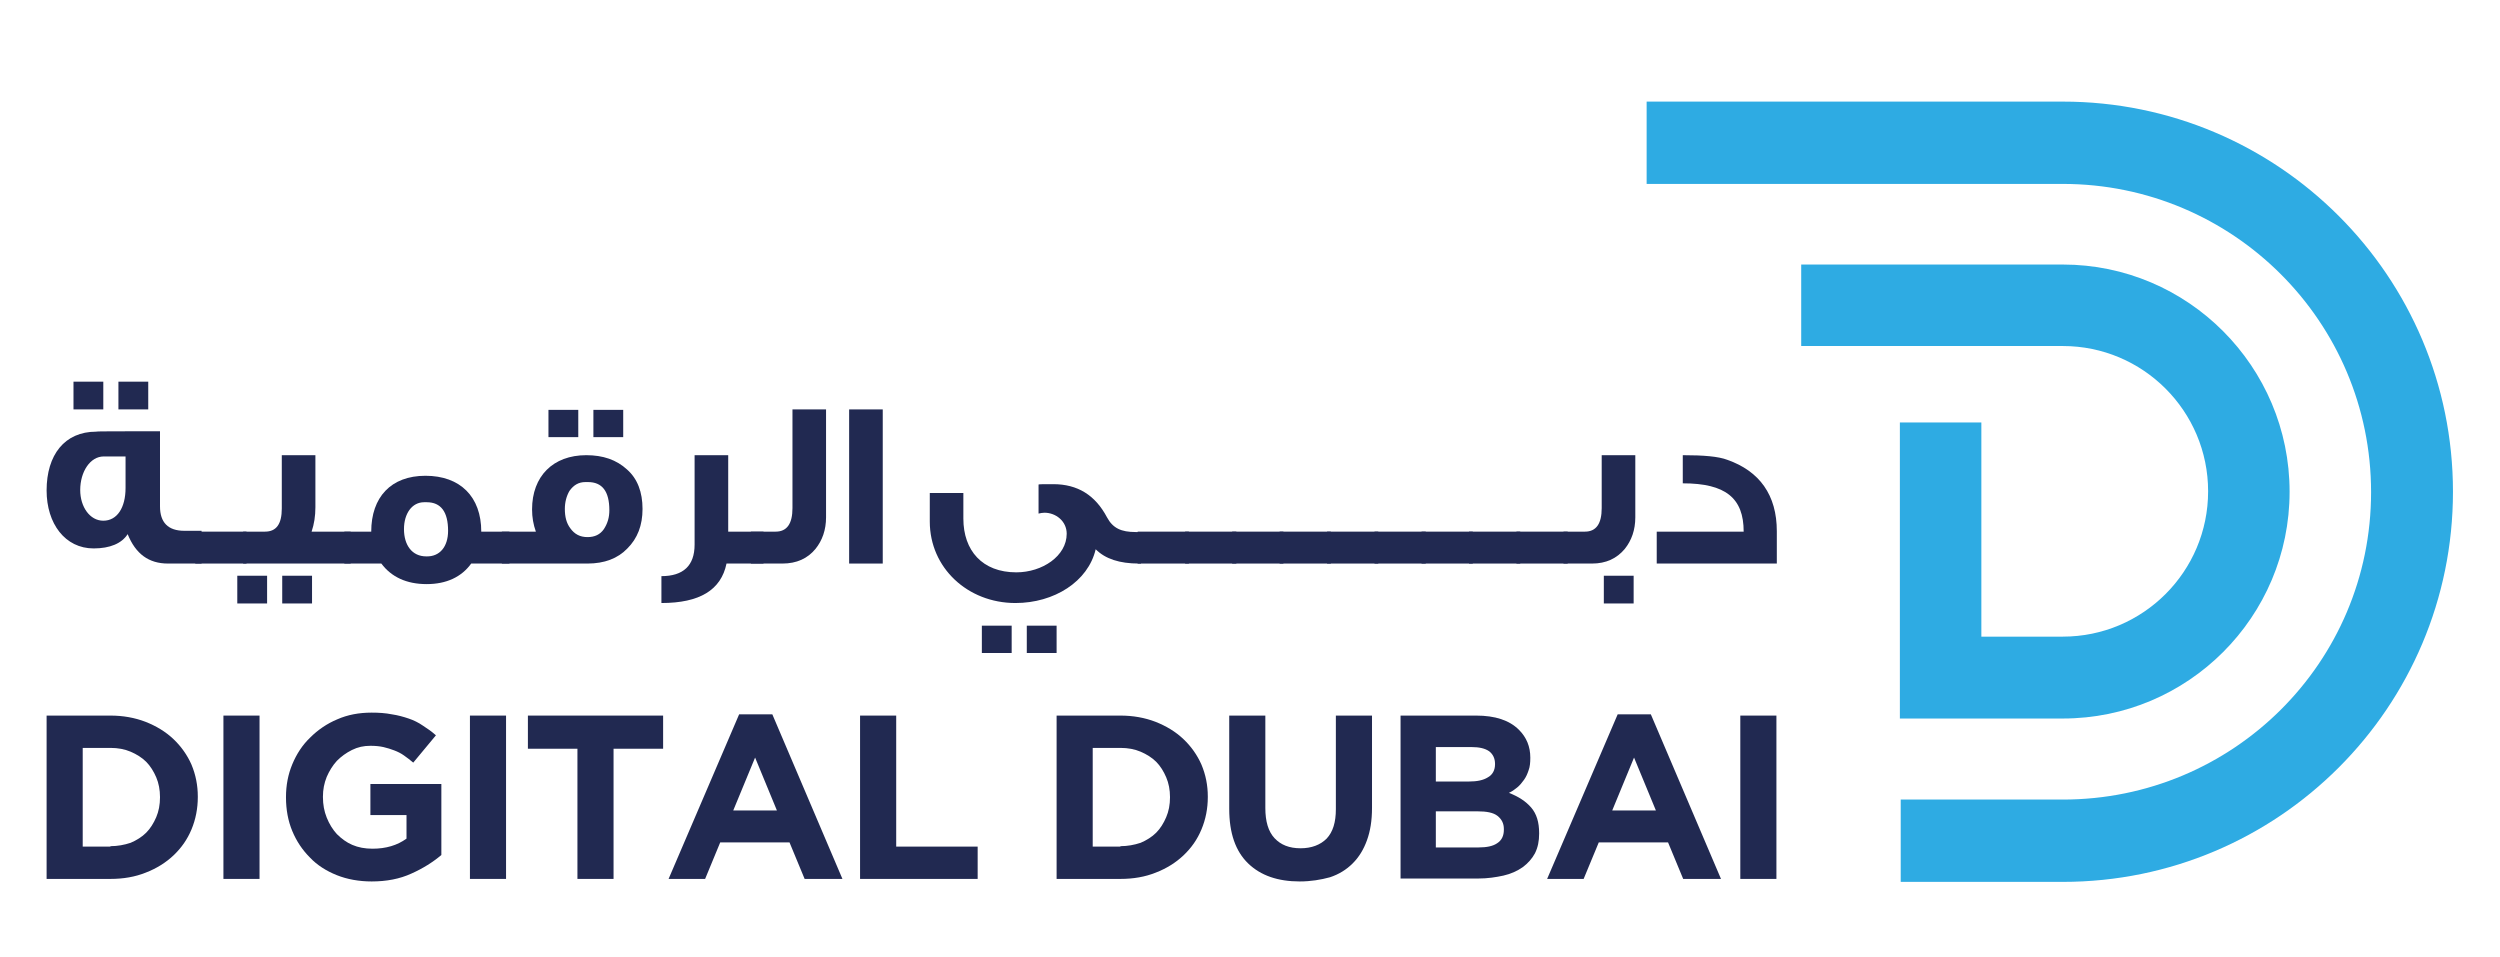 <svg width="81" height="31" viewBox="0 0 81 31" fill="none" xmlns="http://www.w3.org/2000/svg">
<path d="M6.531 18.259H5.443C4.817 18.259 4.395 17.946 4.136 17.306C3.946 17.606 3.565 17.769 3.034 17.769C2.109 17.769 1.51 16.966 1.51 15.891C1.51 14.735 2.095 13.986 3.116 13.986C3.116 13.973 3.81 13.973 5.184 13.973V16.408C5.184 16.925 5.443 17.198 5.973 17.198H6.531V18.259ZM3.347 13.265H2.381V12.367H3.347V13.265ZM4.068 15.81V14.789H3.361C2.925 14.789 2.599 15.279 2.599 15.878C2.599 16.422 2.912 16.871 3.347 16.871C3.796 16.871 4.068 16.449 4.068 15.81ZM4.803 13.265H3.837V12.367H4.803V13.265Z" fill="#212951"/>
<path d="M7.987 18.259H6.327V17.225H7.987V18.259Z" fill="#212951"/>
<path d="M8.654 19.552H7.688V18.654H8.654V19.552ZM11.361 18.259H7.878V17.225H8.586C8.953 17.225 9.13 16.98 9.13 16.477V14.748H10.219V16.436C10.219 16.721 10.178 16.98 10.096 17.225H11.361V18.259ZM10.11 19.552H9.144V18.654H10.11V19.552Z" fill="#212951"/>
<path d="M16.505 18.259H15.267C14.954 18.694 14.464 18.925 13.824 18.925C13.171 18.925 12.681 18.694 12.355 18.259H11.157V17.225H12.028C12.028 16.109 12.668 15.415 13.784 15.415C14.913 15.415 15.593 16.095 15.593 17.225H16.505V18.259ZM14.518 17.198C14.518 16.585 14.287 16.272 13.824 16.272H13.743C13.348 16.272 13.089 16.64 13.089 17.143C13.089 17.66 13.348 18.027 13.811 18.027C14.246 18.041 14.518 17.715 14.518 17.198Z" fill="#212951"/>
<path d="M20.818 16.49C20.818 17.021 20.655 17.442 20.328 17.769C20.015 18.096 19.58 18.259 19.036 18.259H16.26V17.225H17.362C17.28 16.993 17.239 16.762 17.239 16.504C17.239 15.429 17.92 14.748 18.995 14.748C19.539 14.748 19.974 14.898 20.315 15.211C20.655 15.51 20.818 15.946 20.818 16.49ZM18.736 14.163H17.77V13.279H18.736V14.163ZM19.743 16.531C19.743 15.918 19.512 15.619 19.049 15.619H18.968C18.75 15.619 18.587 15.714 18.451 15.905C18.355 16.068 18.301 16.272 18.301 16.49C18.301 16.748 18.355 16.953 18.478 17.116C18.614 17.306 18.791 17.402 19.036 17.402C19.267 17.402 19.444 17.32 19.566 17.143C19.689 16.953 19.743 16.762 19.743 16.531ZM20.192 14.163H19.226V13.279H20.192V14.163Z" fill="#212951"/>
<path d="M24.737 18.259H23.539C23.363 19.116 22.669 19.538 21.43 19.538V18.667C22.138 18.667 22.505 18.327 22.505 17.647V14.748H23.594V17.225H24.737V18.259Z" fill="#212951"/>
<path d="M26.764 16.762C26.764 17.17 26.642 17.51 26.424 17.782C26.166 18.096 25.812 18.259 25.349 18.259H24.329V17.225H25.131C25.499 17.225 25.676 16.966 25.676 16.463V13.265H26.764V16.762Z" fill="#212951"/>
<path d="M28.601 18.259H27.512V13.265H28.601V18.259Z" fill="#212951"/>
<path d="M36.956 18.259H36.901C36.275 18.259 35.812 18.109 35.5 17.796C35.255 18.844 34.153 19.538 32.901 19.538C31.35 19.538 30.125 18.395 30.125 16.898V15.973H31.213V16.803C31.213 17.837 31.826 18.544 32.928 18.544C33.772 18.544 34.561 18.014 34.561 17.293C34.561 16.884 34.207 16.612 33.84 16.612C33.772 16.612 33.717 16.626 33.649 16.64V15.701C33.649 15.687 33.799 15.687 34.125 15.687C34.914 15.687 35.486 16.041 35.867 16.762C36.057 17.116 36.33 17.238 36.792 17.238H36.969V18.259H36.956ZM32.778 21.157H31.812V20.272H32.778V21.157ZM34.234 21.157H33.268V20.272H34.234V21.157Z" fill="#212951"/>
<path d="M38.52 18.259H36.86V17.225H38.52V18.259Z" fill="#212951"/>
<path d="M40.058 18.259H38.398V17.225H40.058V18.259Z" fill="#212951"/>
<path d="M41.582 18.259H39.922V17.225H41.582V18.259Z" fill="#212951"/>
<path d="M43.119 18.259H41.459V17.225H43.119V18.259Z" fill="#212951"/>
<path d="M44.657 18.259H42.997V17.225H44.657V18.259Z" fill="#212951"/>
<path d="M46.194 18.259H44.534V17.225H46.194V18.259Z" fill="#212951"/>
<path d="M47.718 18.259H46.058V17.225H47.718V18.259Z" fill="#212951"/>
<path d="M49.256 18.259H47.596V17.225H49.256V18.259Z" fill="#212951"/>
<path d="M50.793 18.259H49.133V17.225H50.793V18.259Z" fill="#212951"/>
<path d="M52.984 16.762C52.984 17.171 52.862 17.511 52.644 17.783C52.385 18.096 52.032 18.259 51.583 18.259H50.657V17.225H51.351C51.719 17.225 51.895 16.966 51.895 16.463V14.748H52.984V16.762ZM52.93 19.552H51.964V18.654H52.93V19.552Z" fill="#212951"/>
<path d="M57.569 18.259H53.678V17.225H56.495C56.495 16.136 55.91 15.66 54.522 15.66V14.748C55.202 14.748 55.678 14.789 55.964 14.898C57.012 15.266 57.569 16.041 57.569 17.211V18.259Z" fill="#212951"/>
<path d="M1.51 23.185H3.579C3.987 23.185 4.368 23.253 4.721 23.389C5.062 23.525 5.361 23.702 5.62 23.947C5.864 24.178 6.069 24.464 6.205 24.776C6.341 25.103 6.409 25.443 6.409 25.811V25.824C6.409 26.192 6.341 26.545 6.205 26.872C6.069 27.198 5.878 27.471 5.62 27.716C5.375 27.947 5.075 28.137 4.721 28.273C4.381 28.41 4 28.477 3.579 28.477H1.51V23.185ZM3.579 27.416C3.81 27.416 4.028 27.375 4.232 27.307C4.422 27.226 4.599 27.117 4.735 26.981C4.871 26.845 4.98 26.668 5.062 26.477C5.143 26.287 5.184 26.069 5.184 25.838V25.824C5.184 25.593 5.143 25.375 5.062 25.185C4.98 24.994 4.871 24.817 4.735 24.681C4.599 24.545 4.422 24.436 4.232 24.355C4.041 24.273 3.823 24.232 3.579 24.232H2.68V27.43H3.579V27.416Z" fill="#212951"/>
<path d="M7.239 23.185H8.409V28.477H7.239V23.185Z" fill="#212951"/>
<path d="M12.042 28.559C11.634 28.559 11.253 28.491 10.912 28.355C10.572 28.219 10.273 28.029 10.042 27.784C9.797 27.539 9.606 27.253 9.47 26.926C9.334 26.6 9.266 26.233 9.266 25.838V25.824C9.266 25.443 9.334 25.09 9.47 24.763C9.606 24.436 9.797 24.137 10.055 23.892C10.3 23.647 10.6 23.443 10.926 23.307C11.266 23.157 11.634 23.089 12.042 23.089C12.273 23.089 12.491 23.103 12.695 23.144C12.885 23.171 13.076 23.225 13.239 23.28C13.402 23.334 13.566 23.416 13.702 23.511C13.851 23.606 13.988 23.702 14.124 23.824L13.389 24.709C13.294 24.627 13.185 24.545 13.089 24.477C12.994 24.409 12.885 24.355 12.777 24.314C12.668 24.273 12.545 24.232 12.423 24.205C12.3 24.178 12.164 24.164 12.001 24.164C11.783 24.164 11.593 24.205 11.402 24.3C11.212 24.396 11.062 24.504 10.912 24.654C10.776 24.804 10.668 24.981 10.586 25.171C10.504 25.375 10.463 25.579 10.463 25.811V25.824C10.463 26.069 10.504 26.287 10.586 26.491C10.668 26.695 10.776 26.872 10.912 27.022C11.062 27.171 11.225 27.294 11.416 27.375C11.606 27.457 11.824 27.498 12.069 27.498C12.504 27.498 12.872 27.389 13.171 27.171V26.409H12.001V25.402H14.3V27.702C14.028 27.933 13.702 28.137 13.335 28.301C12.954 28.478 12.518 28.559 12.042 28.559Z" fill="#212951"/>
<path d="M15.226 23.185H16.396V28.477H15.226V23.185Z" fill="#212951"/>
<path d="M18.709 24.259H17.104V23.185H21.485V24.259H19.879V28.477H18.709V24.259Z" fill="#212951"/>
<path d="M23.948 23.144H25.023L27.295 28.477H26.07L25.58 27.294H23.335L22.846 28.477H21.662L23.948 23.144ZM25.172 26.259L24.465 24.545L23.757 26.259H25.172Z" fill="#212951"/>
<path d="M27.866 23.185H29.037V27.43H31.676V28.477H27.866V23.185Z" fill="#212951"/>
<path d="M34.234 23.185H36.302C36.711 23.185 37.092 23.253 37.445 23.389C37.785 23.525 38.085 23.702 38.343 23.947C38.588 24.178 38.792 24.464 38.928 24.776C39.065 25.103 39.133 25.443 39.133 25.811V25.824C39.133 26.192 39.065 26.545 38.928 26.872C38.792 27.198 38.602 27.471 38.343 27.716C38.098 27.947 37.799 28.137 37.445 28.273C37.105 28.41 36.724 28.477 36.302 28.477H34.234V23.185ZM36.302 27.416C36.534 27.416 36.751 27.375 36.956 27.307C37.146 27.226 37.323 27.117 37.459 26.981C37.595 26.845 37.704 26.668 37.785 26.477C37.867 26.287 37.908 26.069 37.908 25.838V25.824C37.908 25.593 37.867 25.375 37.785 25.185C37.704 24.994 37.595 24.817 37.459 24.681C37.323 24.545 37.146 24.436 36.956 24.355C36.765 24.273 36.547 24.232 36.302 24.232H35.404V27.43H36.302V27.416Z" fill="#212951"/>
<path d="M42.112 28.559C41.405 28.559 40.847 28.369 40.439 27.974C40.031 27.579 39.827 26.994 39.827 26.205V23.185H40.997V26.178C40.997 26.613 41.092 26.94 41.296 27.158C41.5 27.375 41.772 27.484 42.14 27.484C42.493 27.484 42.779 27.375 42.983 27.171C43.187 26.954 43.282 26.641 43.282 26.219V23.185H44.453V26.178C44.453 26.586 44.398 26.926 44.289 27.226C44.181 27.525 44.031 27.77 43.827 27.974C43.623 28.178 43.378 28.328 43.092 28.423C42.793 28.505 42.466 28.559 42.112 28.559Z" fill="#212951"/>
<path d="M45.378 23.185H47.827C48.439 23.185 48.902 23.334 49.215 23.647C49.46 23.892 49.582 24.192 49.582 24.545V24.559C49.582 24.709 49.569 24.845 49.528 24.953C49.487 25.076 49.446 25.171 49.378 25.266C49.31 25.362 49.242 25.443 49.161 25.511C49.079 25.579 48.984 25.647 48.889 25.688C49.201 25.811 49.433 25.96 49.61 26.164C49.786 26.369 49.868 26.641 49.868 26.994V27.008C49.868 27.253 49.827 27.457 49.732 27.648C49.637 27.824 49.501 27.974 49.337 28.096C49.161 28.219 48.956 28.314 48.712 28.369C48.467 28.423 48.194 28.464 47.895 28.464H45.378V23.185ZM47.596 25.321C47.854 25.321 48.059 25.28 48.208 25.185C48.358 25.103 48.439 24.953 48.439 24.763V24.749C48.439 24.572 48.371 24.436 48.249 24.341C48.113 24.246 47.922 24.205 47.678 24.205H46.521V25.321H47.596ZM47.909 27.457C48.167 27.457 48.371 27.416 48.508 27.321C48.657 27.226 48.725 27.076 48.725 26.886V26.858C48.725 26.681 48.657 26.545 48.521 26.436C48.385 26.328 48.167 26.287 47.868 26.287H46.521V27.457H47.909Z" fill="#212951"/>
<path d="M52.413 23.144H53.487L55.76 28.477H54.535L54.045 27.294H51.8L51.31 28.477H50.127L52.413 23.144ZM53.651 26.259L52.943 24.545L52.236 26.259H53.651Z" fill="#212951"/>
<path d="M56.386 23.185H57.556V28.477H56.386V23.185Z" fill="#212951"/>
<path d="M66.835 25.906H61.583V28.573H66.835C73.816 28.573 79.476 22.913 79.476 15.932C79.476 8.952 73.816 3.292 66.835 3.292H53.351V5.959H66.835C72.346 5.959 76.823 10.422 76.823 15.946C76.823 21.47 72.346 25.906 66.835 25.906Z" fill="#2EABE3"/>
<path d="M66.835 8.571H58.359V11.211H66.835C69.434 11.211 71.543 13.32 71.543 15.919C71.543 18.518 69.434 20.627 66.835 20.627H64.196V13.687H61.556V23.28H64.196H66.835C70.89 23.28 74.183 19.987 74.183 15.932C74.183 11.878 70.89 8.571 66.835 8.571Z" fill="#2EABE3"/>
</svg>
